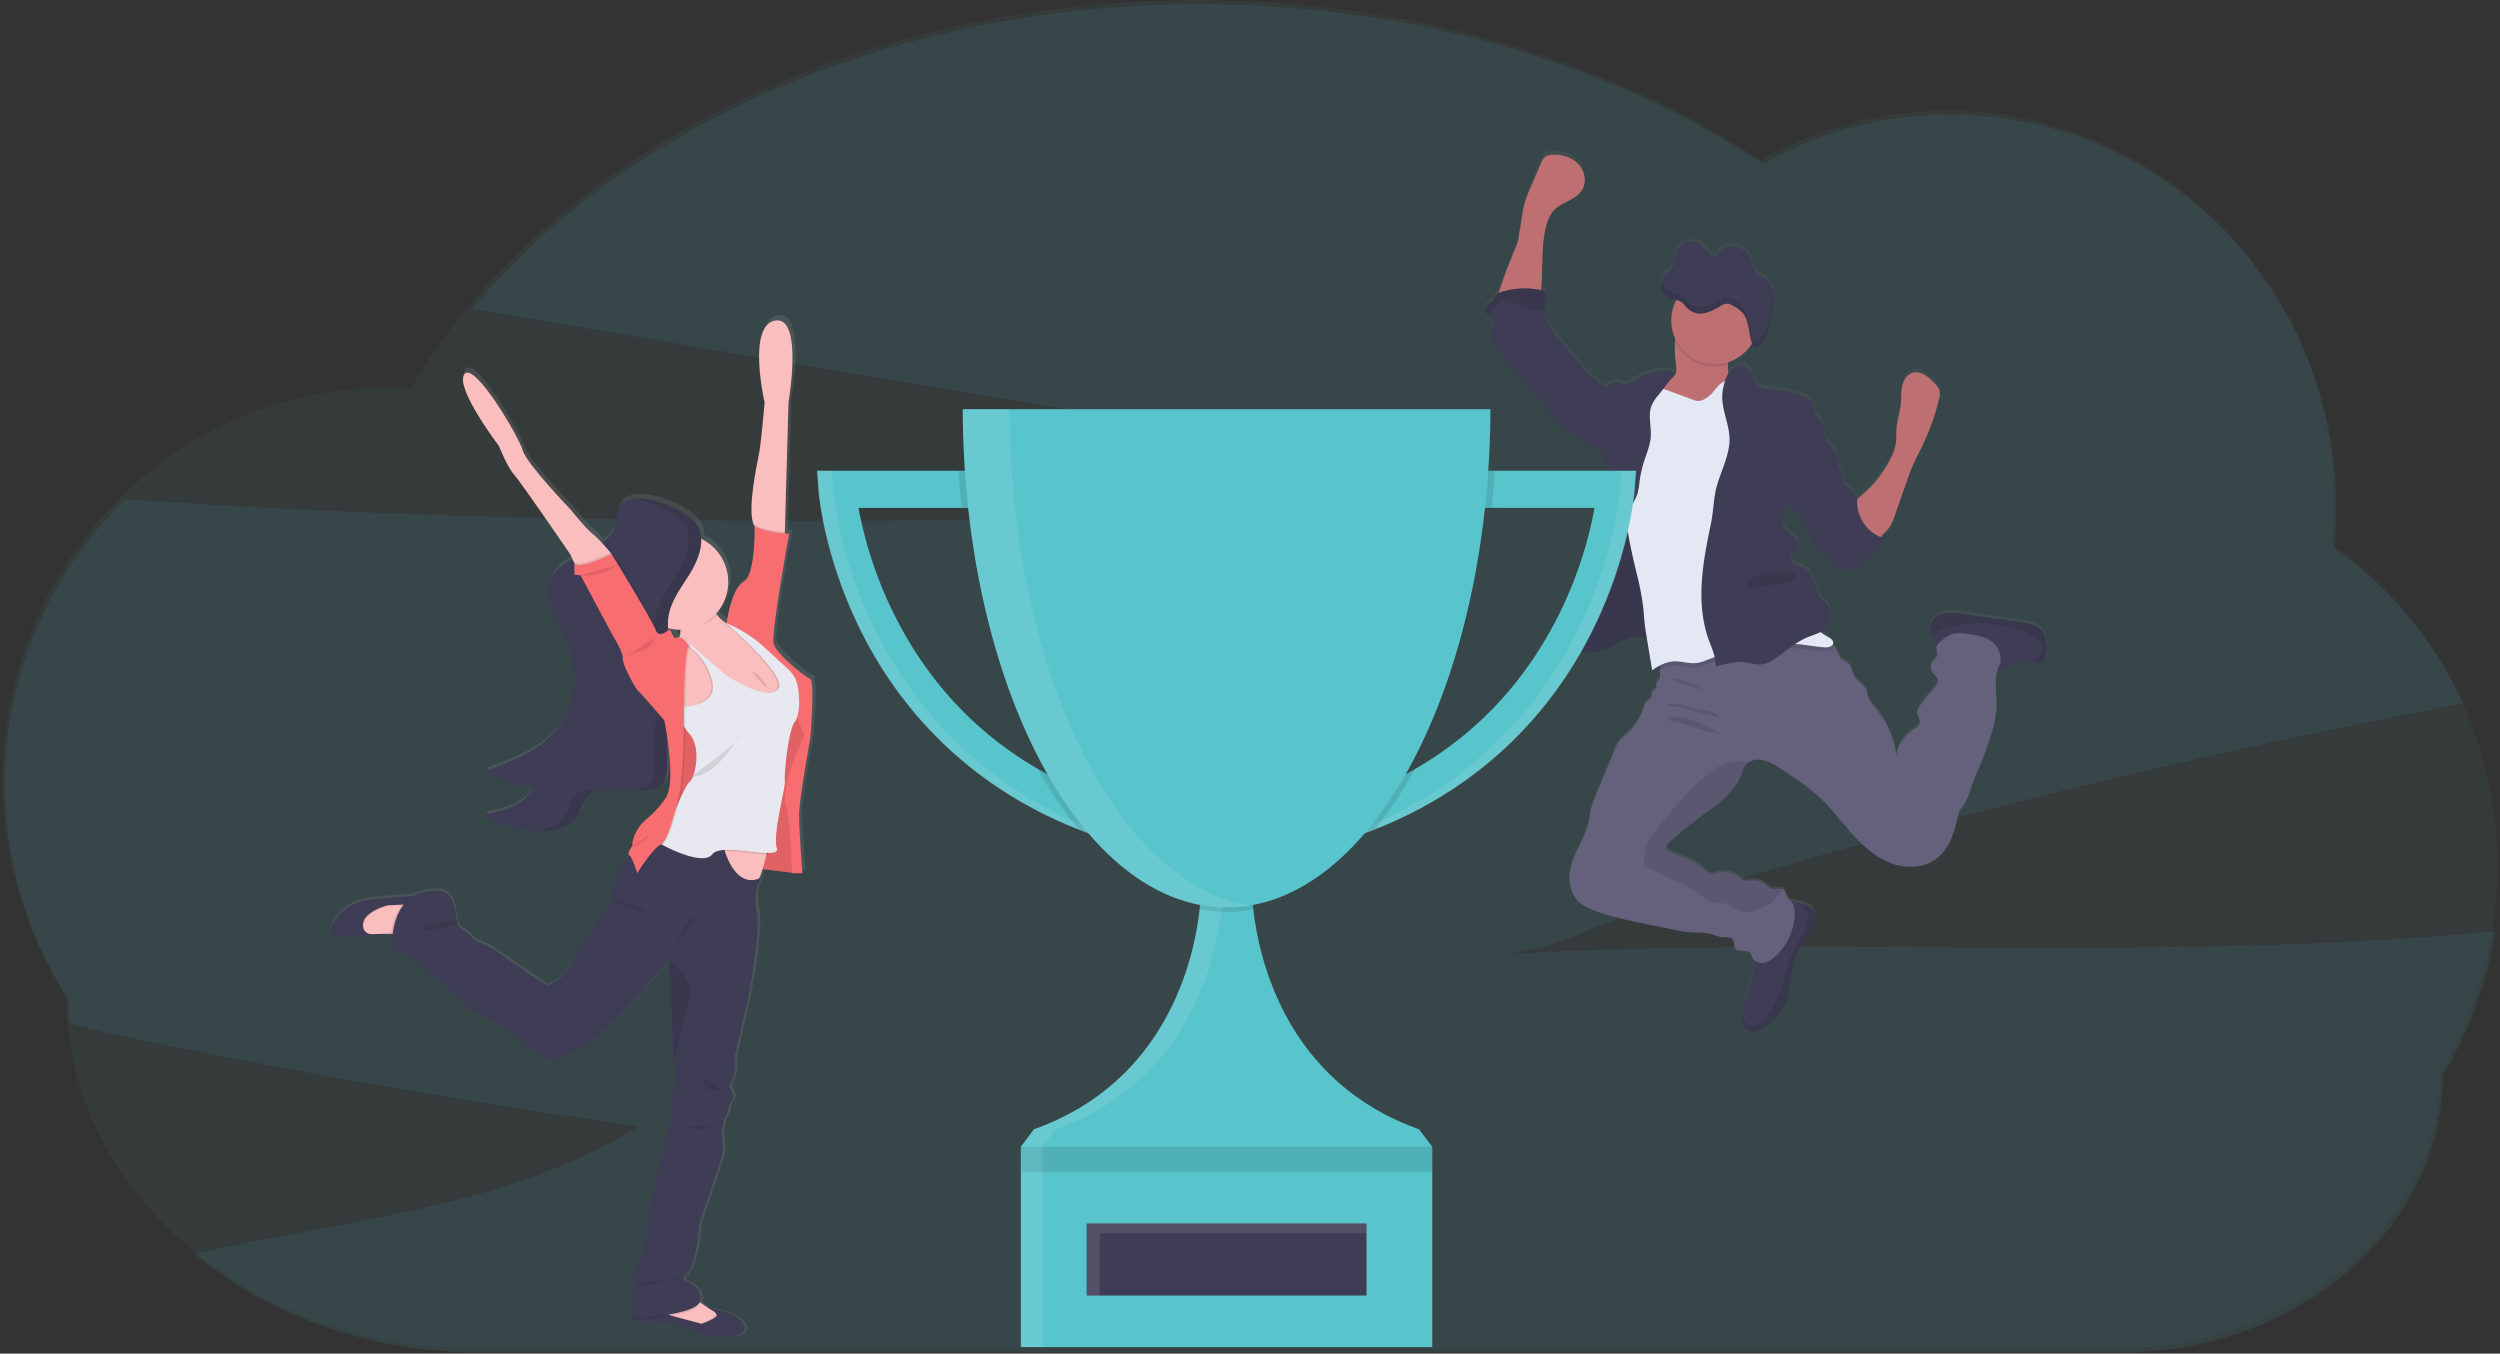 <svg width="1400" height="758" fill="none" xmlns="http://www.w3.org/2000/svg"><rect width="100%" height="100%" fill="#333333" stroke="none"/><g clip-path="url(#clip0)"><path opacity=".1" d="M841.318 534.372c26.989-1.542 60.474-19.886 86.51-27.999a4084.184 4084.184 0 0192.812-27.645 4028.829 4028.829 0 01327.86-78.81 3194.17 3194.17 0 0130.97-5.948 219.605 219.605 0 00-72.37-87.095c.8-7.635 1.21-15.306 1.22-22.982 0-121.324-96.76-219.678-216.15-219.678a212.367 212.367 0 00-104.906 27.596C902.757 36.105 792.458 2.39 671.778 2.39c-171.481 0-322.019 68.078-407.321 170.592l400.898 67.87 245.877 41.608c-280.303 8.383-561.473 16.716-840.97-2.962-36.896 35.774-60.248 83.278-66.066 134.393a222.382 222.382 0 0034.167 145.849c0 4.393.184 8.75.513 13.07 7.12 2.043 13.995 4.026 20.162 5.323a4417.575 4417.575 0 00298.927 52.622c-73.895 45.658-163.886 52.12-249.126 71.455 41.277 34.143 97.33 55.07 159.099 55.07h919.712c99.59 0 180.31-69.473 180.31-155.186a220.6 220.6 0 0029.31-80.633c-184.28 17.83-370.85 2.349-555.952 12.91z" fill="#58C4CB"/><path opacity=".1" d="M1398.53 484.956c.1-35.325-8.28-70.156-24.43-101.554a220.24 220.24 0 00-68.38-78.853c.79-7.631 1.2-15.298 1.22-22.97 0-121.324-96.81-219.641-216.15-219.641a212.474 212.474 0 00-104.917 27.584C901.365 33.792 791.054.064 670.374.064c-196.296 0-365.262 89.274-440.195 217.292-4.165-.245-8.354-.38-12.579-.38-119.36 0-216.153 98.354-216.153 219.678a221.263 221.263 0 0035.561 120.749c0 109.159 102.814 197.649 229.587 197.649h919.735c99.58 0 180.3-69.485 180.3-155.197a221.202 221.202 0 0031.9-114.899z" fill="#58C4CB" fill-opacity=".5"/><path d="M1142.42 350.366a13.597 13.597 0 00-5.96-2.619c-2.28-.526-4.62-.857-6.94-1.224l-30.06-4.344a35.375 35.375 0 00-9.21-.49c-1.55.127-3.05.56-4.42 1.275-1.38.714-2.6 1.695-3.59 2.886a6.209 6.209 0 00-1.39 3.916c.16 1.435.63 2.819 1.36 4.063.29.581.54 1.182.75 1.799a41.34 41.34 0 001.07 4.099c.14.292.31.564.52.808v.208c-.33 1.689.73 3.451.25 5.079-.41 1.395-1.77 2.239-2.62 3.402a5.113 5.113 0 00-.91 2.802 5.164 5.164 0 00.78 2.839c.92 1.42 2.58 2.387 3.06 4.014.62 2.142-1.06 4.21-2.57 5.862a91.465 91.465 0 00-7.64 9.656 5.876 5.876 0 00-1.22 2.875c-.14 2.13 1.9 4.002 1.55 6.119-.28 1.665-1.91 2.68-3.31 3.672-5.19 3.426-9.36 8.933-9.77 15.162a53.15 53.15 0 00-11.82-26.923c-1.75-2.105-3.67-4.222-4.39-6.89-.27-1.064-.31-2.202-.68-3.23-1.22-3.243-5.11-4.638-6.8-7.624-1.22-2.105-1.22-4.81-2.74-6.658-1.51-1.848-3.89-2.264-5.2-4.05a25.963 25.963 0 01-1.66-3.769 8.265 8.265 0 00-2.26-2.717 7.205 7.205 0 00-.56-.404c.2-.182.36-.404.47-.653.12-.249.17-.518.18-.791 0-1.432-1.42-2.374-2.65-3.084a77.55 77.55 0 01-4.66-2.9 10.906 10.906 0 004.17-3.415 11.258 11.258 0 001.58-7.342 9.267 9.267 0 00-2.18-5.617c-.77-.82-1.74-1.408-2.54-2.179-2.09-2.043-2.8-5.066-3.67-7.856-1.14-3.671-2.94-7.526-6.28-9.472-1.62-.942-3.5-1.383-5.07-2.374-1.58-.991-2.9-2.864-2.35-4.663.37-1.223 1.5-2.068 2.27-3.108a6.197 6.197 0 00.98-4.602 6.195 6.195 0 00-2.53-3.964c-.9-.576-2.01-1.077-2.2-2.13a3.916 3.916 0 01-1.844-1.096 3.899 3.899 0 01-.984-1.914 11.608 11.608 0 010-4.357c.317-2.276.631-4.544.94-6.804a4.43 4.43 0 003.398 0 29.476 29.476 0 003.66 4.797 47.871 47.871 0 018.55 14.869c.7 1.958 1.4 4.149 3.21 5.189.62.355 1.33.538 1.94.918.76.526 1.4 1.19 1.91 1.958 1.46 1.945 2.93 3.879 4.38 5.825l.07.293c.04.173.11.338.2.49.27.305.65.497 1.05.538 4.49 1.041 9.54 1.995 13.43-.465 3.52-2.202 5.06-6.559 8.04-9.472 2.11-2.068 5.1-3.671 5.7-6.583a22.41 22.41 0 01-2.1-.771c.61-.612 1.22-1.322 2.05-2.13a25.51 25.51 0 003.25-3.879 24.994 24.994 0 002.44-5.483c2.36-6.722 4.72-13.449 7.09-20.179 1.12-3.182 2.24-6.388 3.66-9.485 1.47-3.353 3.2-6.571 4.8-9.863a131.249 131.249 0 009.5-26.8c.39-1.263.52-2.591.38-3.904-.34-2.117-1.94-3.782-3.47-5.287a25.28 25.28 0 00-5.2-4.32 8.546 8.546 0 00-6.52-1.052c-3.13.918-5.09 4.124-5.81 7.342-.73 3.219-.46 6.535-.76 9.79-.44 4.712-2.05 9.264-2.44 13.988-.21 2.729 0 5.495-.33 8.224a30.282 30.282 0 01-3.67 10.132 65.53 65.53 0 01-15.79 19.507c-.74.624-1.51 1.224-2.24 1.897 0-.526.08-1.065.15-1.591-.53.139-1.05.323-1.55.551.06-.618 0-1.242-.18-1.836-.98-2.925-5.32-3.671-6.11-6.645-.13-.735-.2-1.48-.2-2.227-.26-2.607-2.03-4.809-2.64-7.343-.56-2.337-.14-4.895-1.22-7.061a19.93 19.93 0 00-3.25-3.671 14.331 14.331 0 01-3.09-5.837c-.16-.6-.31-1.224-.48-1.824a8.24 8.24 0 00-.44-4.026c-1.11-2.766-3.98-4.54-5.02-7.343-.8-2.178-.45-4.895-1.97-6.583a7.225 7.225 0 00-2.9-1.75 64.228 64.228 0 00-17.425-4.124c-3.346-.306-7.034-.478-9.428-2.84-2.797-2.741-2.931-7.673-6.204-9.79-2.882-1.872-6.961-.489-9.195 2.142a11.76 11.76 0 00-.929 1.224 13.15 13.15 0 01-.256-5.018c0-.416.086-.844.122-1.223a24.436 24.436 0 0013.238-10.476v.074l.147.379c.354.893.916 1.75 1.746 1.848a2.44 2.44 0 001.514-.551 12.553 12.553 0 002.027-1.762c.31-.343.603-.698.88-1.065a13.944 13.944 0 001.441-2.447 14.587 14.587 0 001.221-4.1c.22-1.42.244-2.876.488-4.295a26.55 26.55 0 01.892-3.243c.122-.355.244-.71.354-1.065.11-.355.269-.832.391-1.224a28.422 28.422 0 001.221-7.758v-1.322a12.919 12.919 0 00-4.103-9.117c-2.101-1.726-4.885-2.448-6.424-4.785-1.001-1.566-1.221-3.586-1.807-5.421a12.247 12.247 0 00-3.565-5.701 12.194 12.194 0 00-6.034-2.951 10.67 10.67 0 00-7.596 2.092l-.171.135a12.216 12.216 0 00-3.028 3.378 10.076 10.076 0 01-4.299-2.448c-1.221-1.138-2.161-2.57-3.395-3.671a8.723 8.723 0 00-8.695-1.836 10.396 10.396 0 00-6.216 7.135c-.671 2.521-.549 5.421-1.954 7.526-1.087 1.64-2.87 2.447-4.115 3.94a7.422 7.422 0 00-1.539 3.268 8.881 8.881 0 00-.208 2.043c0 .306 0 .612.074.906v.147c.043.335.112.667.207.991a8.584 8.584 0 001.82 3.353 8.038 8.038 0 002.943 2.13c.462.18.936.331 1.417.452l1.453.331.513.122a24.442 24.442 0 00-.684 21.551c0 .342-.086.685-.122 1.028a84.759 84.759 0 00.635 14.428c.171 1.897.268 3.989-.892 5.494a10.374 10.374 0 01-1.77 1.579c.659-.857 1.331-1.701 2.015-2.545-1.722-1.738-4.446-1.958-6.888-1.787a31.854 31.854 0 00-13.433 4.112c-2.736 1.578-5.545 3.671-8.671 3.304-1.844-.208-3.663-1.224-5.459-.734a11.023 11.023 0 00-2.796 1.664 3.785 3.785 0 01-2.296.71c-1.917-2.362-4.885-3.965-7.181-5.886a56.664 56.664 0 01-7.144-7.674 1308.564 1308.564 0 01-11.784-14.415c-3.273-4.063-6.632-8.457-7.206-13.658a13.439 13.439 0 01-.085-1.554c.08-2.471.39-4.929.928-7.342a3.676 3.676 0 000-1.775c-.366-1.224-1.771-1.676-2.98-1.946.159-.942.269-1.909.33-2.826.684-10.525-.061-21.221 2.162-31.525.842-3.965 2.222-7.979 5.068-10.854 4.457-4.516 11.919-5.605 15.338-10.953 2.858-4.454 1.722-10.757-1.868-14.685-3.591-3.928-9.123-5.532-14.386-5.336a7.413 7.413 0 00-4.189 1.126 8.915 8.915 0 00-2.54 3.867l-5.239 12.764a77.371 77.371 0 00-3.835 10.255c-1.465 5.36-1.795 11.014-2.955 16.423 0 4.161-2.674 9.35-4.14 13.18-1.636 4.308-3.407 8.566-4.885 12.96-.366 1.101-1.648 4.368-2.442 7.342-.3.175-.579.385-.831.624a22.299 22.299 0 00-1.734 2.582c-1.111 1.469-2.918 2.252-4.14 3.672-1.221 1.419-1.477 4.026.22 4.736.345.116.701.194 1.063.232.222.019.443.056.659.11 1.832.514 2.553 2.827 2.284 4.736-.269 1.909-1.221 3.672-1.38 5.581-.33 3.377 1.649 6.522 3.554 9.361a80.605 80.605 0 006.521 8.799c1.722 1.934 3.663 3.672 5.398 5.532 6.606 6.804 11.857 14.758 17.793 22.15a49.12 49.12 0 007.241 7.612 54.56 54.56 0 005.483 3.781l10.21 6.486a11.174 11.174 0 003.859 1.823c.454.062.914.062 1.368 0 .061.306.109.6.183.906.794 3.206 2.54 6.119 2.735 9.386.196 3.268-.097 6.608.135 9.913.219 3.047.891 6.118 1.062 9.117.342 5.776-1.075 11.479-2.442 17.132-2.064 8.273-3.31 16.717-7.328 24.219-1.123 2.068-2.442 4.173-2.442 6.535 0 .281 0 .575.073.856l-1.832 1.04c-.537.306-1.074.612-1.563.93-2.32 1.518-4.799 3.194-5.752 5.813-.769 2.117-.415 4.54-1.343 6.596a2.822 2.822 0 01-.147.27c-.976 1.909-2.918 3.328-3.358 5.421-.33 1.603.305 3.304 0 4.895v.061a17.685 17.685 0 00-.659 2.448 2.92 2.92 0 00.073.807 4.664 4.664 0 001.465 2.387c.44.423.919.804 1.429 1.138.521.342 1.059.661 1.612.954l.318.172c.464.244.928.477 1.404.697l.318.135c.549.244 1.111.465 1.673.661l.39.122c.44.147.892.281 1.344.392l.305.097.281.062 1.221.257.452.085c.537.09 1.087.163 1.649.221h.488c.415 0 .818.061 1.221.073h2.235c.574 0 1.148-.086 1.722-.159h.183a22.95 22.95 0 001.539-.269l.391-.086c.476-.11.952-.22 1.429-.367l.256-.074a21.192 21.192 0 001.71-.575 44.803 44.803 0 005.642-2.802c1.221-.673 2.442-1.358 3.663-1.983a28.487 28.487 0 012.785-1.223 15.677 15.677 0 017.327-1.224c1.236.169 2.46.418 3.664.746v.404c.993 5.874 1.974 11.748 2.943 17.622a35.811 35.811 0 015.055-3.047c-.33.887-.547 1.812-.647 2.754a10.977 10.977 0 000 2.19c.11 1.163.354 2.448-.342 3.366-.427.563-1.221.881-1.453 1.517a5.18 5.18 0 00-.122 1.995 3.181 3.181 0 01-2.907 2.961 4.65 4.65 0 01-1.844 5.458 6.463 6.463 0 00-1.416.93 4.227 4.227 0 00-.818 1.848 32.713 32.713 0 01-9.562 15.75 30.727 30.727 0 00-4.727 4.626 21.086 21.086 0 00-2.137 4.222 2559.996 2559.996 0 01-9.916 23.949c-1.856 4.467-3.663 9.007-4.25 13.816-1.465 13.192-13.189 24.378-10.99 37.472a18.366 18.366 0 003.81 8.945c2.442 2.95 6.106 4.638 9.769 6.009 9.416 3.671 19.344 5.678 29.236 7.698l15.534 3.194a67.815 67.815 0 009.256 1.468c3.75.257 7.596-.098 11.248.857 2.259.587 4.42 1.676 6.753 1.799 2.003.11 4.47-.318 5.654 1.321 1.185 1.64.269 3.806 1.392 5.263 1.808 2.312 6.216 0 8.182 2.178.538.836.949 1.748 1.222 2.704a4.882 4.882 0 001.221 1.542c.119.691.168 1.392.146 2.093a36.13 36.13 0 01-1.758 8.346 7213.19 7213.19 0 00-4.384 14.918 32.957 32.957 0 00-1.221 5.384 12.93 12.93 0 000 2.668c.256 2.705 1.807 5.495 4.384 6.376a8.027 8.027 0 005.935-.734 26.246 26.246 0 004.885-3.305 33.417 33.417 0 007.046-7.269c6.105-9.154 4.125-21.538 8.415-31.659 2.84-6.755 8.39-12.237 10.23-19.359.43-1.356.48-2.804.15-4.186-.77-2.447-3.37-3.842-5.8-4.723h-.11c-2-.713-4.04-1.297-6.11-1.75-.51-.111-1.04-.196-1.56-.282a9.598 9.598 0 01-2.7-3.524 8.166 8.166 0 00-.573-2.117 2.209 2.209 0 00-.761-.703 2.185 2.185 0 00-.998-.276c-1.221-.123-2.858.318-4.189.22-2.723-.196-4.53-2.876-6.973-4.112-2.442-1.236-5.092-.93-7.693-.746a7.108 7.108 0 01-2.785-.172 10.46 10.46 0 01-2.931-2.019 12.263 12.263 0 00-10.758-2.166 11.698 11.698 0 01-3.664.832c-2.381-.135-4.067-2.264-5.825-3.879-4.812-4.418-11.663-5.581-17.5-8.481a3.996 3.996 0 01-2.101-1.811c-.671-1.664.843-3.329 2.211-4.467l10.038-8.358c10.991-9.154 24.73-16.044 29.834-29.468.532-1.8 1.358-3.5 2.443-5.03a6.824 6.824 0 011.355-1.224 10.239 10.239 0 017.511-1.468 25.334 25.334 0 018.841 3.867 166.282 166.282 0 0112.758 8.566c4.1 2.934 8 6.139 11.67 9.594 6.41 6.119 11.74 13.376 17.72 19.972 5.97 6.596 12.79 12.752 21.09 15.909 8.29 3.158 18.31 3.023 25.43-2.276 8.22-6.119 10.86-17.059 12.94-27.094 4.58-4.43 5.96-11.173 8.19-17.133 1.41-3.781 3.2-7.342 4.71-11.112 1.81-4.43 3.23-9.006 4.65-13.571a65.467 65.467 0 003.24-14.159c.59-7.624-1.45-15.738.69-22.897 2.82-.624 5.38-2.215 8.15-3.145 4.13-1.358 8.55-1.138 12.93-1.113h.28c1.5.16 3.02-.198 4.29-1.016 1.47-1.224 1.7-3.316 1.78-5.213.17-4.687-.13-9.949-3.63-12.984zm-176.942-208.75a9.05 9.05 0 01-3.089.221l3.089-.221z" fill="url(#paint0_linear)"/><path d="M970.289 219.031a13.42 13.42 0 01-5.08 2.705l-8.659 3.108c-4.701 1.689-9.611 3.39-14.569 2.778-2.772-.342-14.654-2.092-16.449-4.258-2.736-3.354 6.851-8.285 10.123-11.112a13.857 13.857 0 002.052-1.811c1.221-1.493 1.063-3.586.892-5.471a84.564 84.564 0 01-.635-14.403c.095-1.147.258-2.287.488-3.415 1.221-5.629 6.448-3.573 10.576-2.08a82.581 82.581 0 0114.349 6.229 10.3 10.3 0 013.541 3.01c1.808 2.742 1.087 6.34.794 9.791-.256 2.68-.244 5.25 1.429 7.195a18.497 18.497 0 012.308 2.448 4.597 4.597 0 01-1.16 5.286zM850.684 130.836c1.221-5.421 1.49-11.014 2.955-16.386a76.896 76.896 0 013.835-10.219l5.385-12.592a8.892 8.892 0 012.541-3.855 7.507 7.507 0 014.188-1.126c5.264-.196 10.796 1.444 14.386 5.324 3.591 3.879 4.726 10.157 1.869 14.599-3.42 5.348-10.881 6.425-15.339 10.928-2.845 2.876-4.225 6.878-5.068 10.831-2.222 10.279-1.477 20.938-2.161 31.438-.22 3.267-.855 7-3.664 8.689a10.663 10.663 0 01-5.471 1.064l-8.011.135c-1.343 0-6.216.844-7.108-.171-1.563-1.775 2.003-10.61 2.651-12.581 1.441-4.368 3.211-8.627 4.884-12.923 1.454-3.83 4.128-9.006 4.128-13.155z" fill="#BE6F72"/><path d="M1016.1 515.293c-1.85 7.074-7.39 12.581-10.24 19.324-4.28 10.096-2.35 22.443-8.411 31.573a33.337 33.337 0 01-7.046 7.281 26.214 26.214 0 01-4.885 3.292 8.018 8.018 0 01-5.935.734c-2.577-.881-4.128-3.671-4.384-6.363a12.814 12.814 0 010-2.656 32.921 32.921 0 011.221-5.372c1.465-4.952 2.927-9.913 4.384-14.881a36.143 36.143 0 001.759-8.322c.158-3.084-1.796-7.098-.965-9.973.378-1.298 1.795-2.448 2.442-3.537a20.532 20.532 0 002.101-5.005c1.001-3.415 1.685-7.061 3.785-9.937a23.312 23.312 0 014.763-4.467 12.62 12.62 0 014.543-2.558 11.116 11.116 0 014.888.233c2.07.443 4.11 1.024 6.1 1.738h.11c2.45.881 5.03 2.239 5.8 4.711a7.726 7.726 0 01-.03 4.185zM1146.03 364.844c-.07 1.896-.3 4.014-1.77 5.201a6.644 6.644 0 01-4.3 1.015h-.33c-4.36 0-8.79-.244-12.92 1.114-3.13 1.04-6.02 2.949-9.29 3.329-4.51.514-8.74-1.958-12.74-4.112-3.76-2.03-7.62-3.868-11.56-5.507-2.59-1.065-7.88-1.75-9.12-4.589a41.254 41.254 0 01-1.08-4.088c-.2-.616-.45-1.218-.74-1.799-.74-1.24-1.2-2.619-1.37-4.05 0-1.427.49-2.808 1.39-3.916 1-1.182 2.22-2.155 3.59-2.863a11.68 11.68 0 014.41-1.261c3.08-.24 6.17-.075 9.21.489l30.06 4.332c2.32.331 4.66.661 6.94 1.224 2.17.377 4.21 1.276 5.96 2.619 3.55 2.986 3.85 8.236 3.66 12.862z" fill="#3F3D56"/><path d="M1119.61 372.676c-3.67 7.746-1.03 16.912-1.69 25.479a64.57 64.57 0 01-3.25 14.122c-1.41 4.552-2.83 9.117-4.64 13.535-1.51 3.671-3.31 7.342-4.71 11.087-2.24 5.972-3.67 12.69-8.2 17.133-2.07 10.01-4.71 20.95-12.93 27.02-7.14 5.287-17.1 5.471-25.44 2.277s-15.12-9.313-21.09-15.909c-5.97-6.596-11.31-13.78-17.72-19.923a111.475 111.475 0 00-11.68-9.582 183.061 183.061 0 00-12.765-8.493 25.521 25.521 0 00-8.842-3.855c-2.599-.5-5.289.027-7.51 1.468a6.833 6.833 0 00-1.356 1.224 16.864 16.864 0 00-2.442 5.018c-5.129 13.388-18.892 20.265-29.883 29.394l-10.038 8.334c-1.368 1.138-2.882 2.803-2.211 4.455a3.997 3.997 0 002.101 1.811c5.837 2.888 12.688 4.051 17.5 8.456 1.758 1.615 3.443 3.745 5.825 3.867a11.682 11.682 0 003.663-.82 12.296 12.296 0 0110.759 2.154 10.446 10.446 0 002.931 2.019 7.104 7.104 0 002.784.172c2.602-.184 5.362-.416 7.694.746 2.333 1.163 4.25 3.904 6.973 4.1 1.331.098 2.919-.343 4.189-.221a2.198 2.198 0 011.758.979c.285.673.478 1.381.574 2.105.506 1.726 2.186 2.778 3.286 4.198 1.68 2.178 1.93 5.14 1.76 7.893a33.721 33.721 0 01-10.7 22.542 13.229 13.229 0 01-6.582 3.671 6.094 6.094 0 01-6.521-2.9 10.055 10.055 0 00-1.222-2.692c-1.966-2.167-6.374.134-8.182-2.179-1.123-1.444-.317-3.757-1.392-5.25-1.074-1.493-3.663-1.223-5.654-1.309-2.333-.123-4.494-1.224-6.753-1.799-3.664-.955-7.498-.6-11.248-.857a67.815 67.815 0 01-9.256-1.468l-15.534-3.182c-9.892-2.019-19.82-4.063-29.236-7.673-3.602-1.371-7.229-3.059-9.769-5.996a18.37 18.37 0 01-3.81-8.934c-2.211-13.057 9.513-24.218 10.99-37.374.525-4.797 2.443-9.325 4.25-13.779 3.314-7.963 6.619-15.929 9.916-23.9a21.369 21.369 0 012.076-4.234 30.733 30.733 0 014.726-4.614 32.604 32.604 0 009.563-15.713c.119-.673.4-1.307.818-1.848a6.871 6.871 0 011.416-.918 4.654 4.654 0 001.844-5.446 3.169 3.169 0 002.002-.939 3.183 3.183 0 00.905-2.022 5.119 5.119 0 01.122-1.983c.293-.636 1.026-.954 1.453-1.517.696-.918.452-2.203.342-3.353a10.987 10.987 0 010-2.191 11.255 11.255 0 013.273-6.841c2.919-2.875 7.071-2.129 11.101-2.814a63.534 63.534 0 0011.723-3.757 114.972 114.972 0 0133.107-7.673 72.114 72.114 0 0133.432 5.335c1.54.624 2.99 1.447 4.32 2.448a8.055 8.055 0 012.25 2.705 25.674 25.674 0 001.67 3.756c1.3 1.787 3.77 2.362 5.2 4.051 1.43 1.689 1.55 4.54 2.73 6.633 1.7 2.986 5.63 4.369 6.81 7.612.36 1.028.41 2.154.68 3.218.66 2.668 2.64 4.773 4.38 6.878a52.861 52.861 0 0111.82 26.923c.4-6.205 4.56-11.7 9.77-15.126 1.41-.918 3.03-1.934 3.31-3.598.36-2.105-1.68-3.977-1.55-6.119a6.03 6.03 0 011.22-2.863 91.163 91.163 0 017.65-9.631c1.5-1.653 3.19-3.672 2.56-5.85-.47-1.628-2.13-2.582-3.05-4.002a5.153 5.153 0 01-.79-2.833c.03-1.001.34-1.974.91-2.796.86-1.163 2.21-2.007 2.63-3.39.47-1.627-.59-3.39-.26-5.066a6.256 6.256 0 012.52-3.268 20.883 20.883 0 015.46-3.598c3.22-1.223 6.81-.771 10.23-.293 5.72.795 12.13 2.019 15.35 6.816 2.06 2.998 3.11 7.551 1.58 10.757z" fill="#65617D"/><path opacity=".1" d="M1146.03 364.844c-.07 1.896-.3 4.014-1.77 5.201a6.644 6.644 0 01-4.3 1.015h-.33c.5-2.545 3.59-4.001 4.13-6.584a5.89 5.89 0 00-.21-2.361 5.9 5.9 0 00-1.13-2.081c-2.62-3.536-6.82-5.494-10.99-6.926a72.668 72.668 0 00-36.71-2.754 36.946 36.946 0 00-9.65 2.974 31.481 31.481 0 00-2.93 2.08 10.41 10.41 0 01-1.37-4.05c.01-1.427.5-2.808 1.39-3.916 1-1.182 2.22-2.155 3.59-2.863a11.68 11.68 0 014.41-1.261c3.08-.24 6.18-.075 9.21.489l30.07 4.332c2.32.331 4.65.661 6.93 1.224 2.17.377 4.22 1.276 5.96 2.619 3.59 2.986 3.89 8.236 3.7 12.862zM1016.1 515.294c-1.85 7.073-7.39 12.58-10.24 19.323-4.28 10.096-2.35 22.444-8.411 31.573a33.337 33.337 0 01-7.046 7.281 26.214 26.214 0 01-4.885 3.292 8.018 8.018 0 01-5.935.734c-2.577-.881-4.128-3.671-4.384-6.363a12.814 12.814 0 010-2.656l.073.196c1.062 2.57 2.796 5.262 5.532 5.715a7.472 7.472 0 005.642-1.995c4.03-3.243 6.375-8.076 8.609-12.739a53.062 53.062 0 004.128-10.561c.489-2.08.721-4.21 1.217-6.29 2.32-10.108 10.23-18.357 11.97-28.599.14-.705.18-1.427.1-2.142-.23-.932-.58-1.829-1.05-2.668-.42-.947-.74-1.941-.93-2.961 2.44.881 5.03 2.239 5.8 4.711a7.7 7.7 0 01-.19 4.149zM997.656 497.743a17.735 17.735 0 01-5.507 7.539 26.84 26.84 0 01-11.858 5.139 11.774 11.774 0 01-6.106-.073c-2.711-.942-4.665-3.488-7.437-4.222-1.979-.539-4.104-.061-6.106-.355-3.603-.502-6.399-3.255-9.306-5.458-8.903-6.706-20.59-8.872-29.492-15.578a2.739 2.739 0 01-.953-.992 2.963 2.963 0 01-.183-1.383 28.2 28.2 0 012.675-11.76 40.985 40.985 0 015.031-7.183c7.974-9.79 15.986-19.654 25.535-27.914 4.006-3.464 8.378-6.694 13.434-8.261 2.809-.869 8.353-1.689 11.772-.22-.504.345-.96.757-1.355 1.224a16.85 16.85 0 00-2.443 5.017c-5.141 13.4-18.904 20.278-29.895 29.407l-10.038 8.334c-1.368 1.138-2.882 2.802-2.211 4.454a3.998 3.998 0 002.101 1.812c5.837 2.888 12.688 4.05 17.5 8.456 1.758 1.615 3.444 3.745 5.825 3.867a11.682 11.682 0 003.663-.82 12.296 12.296 0 0110.759 2.154 10.488 10.488 0 002.931 2.019 7.089 7.089 0 002.785.171c2.601-.183 5.361-.416 7.693.747 2.333 1.162 4.25 3.904 6.973 4.099 1.356.098 2.943-.367 4.213-.22z" fill="#000"/><path d="M885.342 331.654c-2.32 1.493-4.787 3.182-5.739 5.776-.782 2.117-.415 4.54-1.356 6.596-.94 2.056-3.053 3.488-3.517 5.691-.33 1.603.318 3.292 0 4.895a21.273 21.273 0 00-.672 2.545c-.122 1.824 1.441 3.304 2.968 4.32a24.757 24.757 0 0022.189 2.448c3.261-1.224 6.204-3.219 9.33-4.785a18.417 18.417 0 0110.051-2.448c2.015.221 3.944.955 5.959 1.224a6.241 6.241 0 005.581-1.664 6.985 6.985 0 001.222-2.901c1.697-6.718.928-13.84-.684-20.596-1.612-6.755-4.055-13.253-5.777-19.971-1.221-4.981-2.161-10.084-4.201-14.796-2.039-4.711-5.471-9.092-10.27-10.891a1.914 1.914 0 00-1.221-.159c-.308.129-.58.33-.794.587a37.649 37.649 0 00-8.377 14.122c-1.918 5.862-2.443 12.079-4.201 17.965-.758 2.448-1.735 5.727-3.664 7.6-1.93 1.872-4.641 3.035-6.827 4.442z" fill="#3F3D56"/><path opacity=".1" d="M931.394 353.316a7.149 7.149 0 01-1.282 2.901 6.18 6.18 0 01-5.581 1.652c-2.003-.245-3.932-.992-5.947-1.224a18.38 18.38 0 00-10.051 2.448c-3.126 1.566-6.106 3.512-9.342 4.772a24.608 24.608 0 01-14.813.845 23.89 23.89 0 01-7.328-3.231c-1.538-1.004-3.089-2.448-2.967-4.32.171-.858.395-1.704.672-2.533.317-1.603-.318-3.292 0-4.895.464-2.203 2.589-3.672 3.517-5.703.928-2.031.574-4.467 1.343-6.584.953-2.606 3.432-4.283 5.752-5.788 2.32-1.506 5.08-2.656 6.936-4.479a6.88 6.88 0 00.648-.906 22.055 22.055 0 002.906-6.743c1.795-5.898 2.284-12.103 4.189-17.977a37.73 37.73 0 018.389-14.11 1.86 1.86 0 01.782-.587 1.946 1.946 0 011.221.147c4.787 1.811 8.219 6.192 10.271 10.903 2.051 4.712 2.918 9.79 4.201 14.783 1.709 6.719 4.164 13.242 5.776 19.984 1.612 6.743 2.406 13.915.708 20.645zM967.712 204.065a24.37 24.37 0 01-17.447-1.019 24.447 24.447 0 01-12.301-12.442c.095-1.147.258-2.287.488-3.414 1.222-5.63 6.448-3.574 10.576-2.081a82.624 82.624 0 0114.349 6.229c1.394.72 2.605 1.75 3.541 3.011 1.808 2.704 1.087 6.302.794 9.716z" fill="#000"/><path d="M960.337 203.991c13.489 0 24.424-10.957 24.424-24.475 0-13.517-10.935-24.475-24.424-24.475-13.489 0-24.424 10.958-24.424 24.475 0 13.518 10.935 24.475 24.424 24.475z" fill="#BE6F72"/><path opacity=".1" d="M1026.61 362.42c0 2.032-2.75 2.68-4.79 2.57-7.32-.428-14.49-2.447-21.75-1.835-9.166.832-17.593 5.91-26.788 6.375-3.542.184-7.144-.342-10.637.306-4.519.845-8.549 3.598-13.152 3.99-3.994.342-7.938-1.163-11.932-1.004a19.14 19.14 0 00-7.974 2.277 11.25 11.25 0 013.273-6.841c2.918-2.876 7.071-2.13 11.101-2.815a63.483 63.483 0 0011.723-3.757 114.957 114.957 0 0133.107-7.673 72.176 72.176 0 0133.429 5.299c1.53.624 2.98 1.447 4.31 2.448.06.213.09.437.08.66z" fill="#000"/><path d="M949.04 224.208l-9.892-3.671-4.177-1.542a20.134 20.134 0 00-5.324-1.42c-4.787-.367-9.293 2.827-11.846 6.902-2.552 4.075-3.517 8.934-4.335 13.67a376.118 376.118 0 00-2.858 19.506 127.795 127.795 0 00-1.282 17.794c.281 15.15 3.481 30.092 6.998 44.839a157.957 157.957 0 013.895 19.886c.293 2.765.428 5.543.721 8.321.317 3.121.83 6.205 1.343 9.301l2.943 17.585c3.664-2.606 7.828-4.895 12.335-5.029 3.993-.147 7.95 1.346 11.931 1.003 4.579-.379 8.634-3.133 13.152-3.977 3.493-.649 7.095-.135 10.649-.306 9.183-.465 17.622-5.556 26.777-6.376 7.27-.661 14.49 1.395 21.77 1.824 2.02.122 4.77-.527 4.77-2.57 0-1.42-1.42-2.362-2.65-3.072a130.864 130.864 0 01-16.55-11.834c-4.81-3.818-9.693-7.734-13.002-12.898-7.975-12.421-5.239-29.224-12.042-42.33-5.532-10.647 0-24.598 0-36.603 0-5.984.001-12.042-1.404-17.855a75.77 75.77 0 00-3.273-9.545l-4.75-12.054a1.975 1.975 0 00-.562-.918 1.865 1.865 0 00-1.087-.33 11.436 11.436 0 00-7.889 2.533c-2.235 1.823-3.663 4.442-5.862 6.339-2.405 2.093-5.507 3.928-8.499 2.827z" fill="#E3E8F4"/><path d="M965.002 217.257c.781-3.353 1.624-6.84 3.859-9.459 2.235-2.619 6.313-4.002 9.195-2.13 3.273 2.13 3.408 7.049 6.204 9.79 2.443 2.35 6.106 2.534 9.428 2.84a63.696 63.696 0 0117.422 4.111c1.09.339 2.09.935 2.9 1.738 1.53 1.738 1.22 4.406 1.98 6.572 1.04 2.79 3.91 4.564 5.02 7.342 1.22 3.084 0 6.535-1.03 9.705-1.84 5.69-3 11.601-4.8 17.316-1.79 5.715-4.35 11.344-8.55 15.652-1.85 1.909-4.61 3.671-7.056 2.533l-.94 6.792a11.54 11.54 0 000 4.344 3.894 3.894 0 002.836 3.011c.18 1.052 1.29 1.554 2.2 2.129a6.197 6.197 0 011.67 1.722c.44.68.74 1.44.89 2.237.14.796.13 1.614-.05 2.405a6.12 6.12 0 01-.96 2.202c-.77 1.041-1.91 1.861-2.28 3.097-.54 1.786.76 3.671 2.35 4.65 1.59.979 3.46 1.432 5.07 2.374 3.34 1.934 5.14 5.739 6.29 9.435.85 2.79 1.56 5.813 3.66 7.845.81.77 1.77 1.358 2.54 2.166a9.342 9.342 0 012.19 5.617c.33 2.558-.23 5.153-1.59 7.342-2.44 3.5-7 4.54-10.99 6.119-6.49 2.668-11.82 7.441-17.539 11.503a18.681 18.681 0 01-7.999 3.77c-3.956.526-7.852-1.224-11.833-1.383a29.3 29.3 0 00-7.059.93l-7.327 1.591c.391-5.691-2.735-11.394-4.482-16.815-3.297-10.206-3.908-21.122-3.126-31.818.782-10.695 2.955-21.244 5.105-31.744 1.502-7.343 1.355-15.016 3.663-22.15 2.162-6.865 5.251-13.462 6.387-20.608 1.856-11.565-5.862-21.367-3.248-32.773z" fill="#3F3D56"/><path d="M1020.55 239.884a13.42 13.42 0 011.41 3.977c.56 2.156 1.62 4.15 3.09 5.825a20.034 20.034 0 013.25 3.672c1.12 2.129.69 4.723 1.22 7.049.61 2.533 2.38 4.736 2.64 7.342 0 .747.07 1.492.2 2.227.8 2.962 5.14 3.672 6.11 6.633.65 1.922-.47 4.014-.26 6.033.15.625.19 1.272.11 1.909a3.837 3.837 0 01-1.39 1.787 28.212 28.212 0 00-8.04 14.33 82.299 82.299 0 00-1.84 16.558l-4.77-6.327a7.382 7.382 0 00-1.91-1.958c-.61-.367-1.32-.551-1.94-.918-1.81-1.028-2.52-3.206-3.21-5.164a47.857 47.857 0 00-8.55-14.832c-1.94-2.289-4.2-4.589-4.63-7.563-.13-1.366-.05-2.743.22-4.087 1.22-8.016 2.53-16.227 6.42-23.337 1.82-3.329 4.18-6.34 5.93-9.717 1.17-2.24 2.82-8.065 5.94-3.439zM900.082 247.583a5.592 5.592 0 01-.757 2.937 3.86 3.86 0 01-3.859 1.224 11.165 11.165 0 01-3.859-1.811 7210.129 7210.129 0 01-10.209-6.474 56.583 56.583 0 01-5.483-3.769 48.956 48.956 0 01-7.242-7.6c-5.935-7.342-11.186-15.309-17.793-22.028-1.795-1.835-3.664-3.597-5.398-5.519a80.548 80.548 0 01-6.521-8.786c-1.905-2.827-3.884-5.96-3.554-9.338.196-1.909 1.112-3.671 1.38-5.568.269-1.897-.452-4.209-2.283-4.723a4.116 4.116 0 00-.66-.111 4.936 4.936 0 01-1.062-.232c-1.698-.71-1.441-3.341-.22-4.724s3.028-2.154 4.14-3.671a22.088 22.088 0 011.734-2.582 6.6 6.6 0 012.845-1.432 43.955 43.955 0 0121.677-.82c1.221.269 2.613.759 2.979 1.946a3.575 3.575 0 010 1.762 39.545 39.545 0 00-.928 7.343c-.002.515.027 1.03.086 1.542.574 5.188 3.932 9.582 7.205 13.632 3.883 4.822 7.828 9.607 11.784 14.379a56.415 56.415 0 007.145 7.649c2.442 2.031 5.605 3.671 7.51 6.278 1.551 2.105 1.05 4.981 1.221 7.514a167.08 167.08 0 01.122 22.982z" fill="#3F3D56"/><path d="M1055.17 298.638a25.231 25.231 0 003.25-3.855 25.516 25.516 0 002.45-5.47l7.08-20.131c1.12-3.182 2.25-6.376 3.66-9.472 1.47-3.341 3.2-6.559 4.8-9.79 4.12-8.502 7.3-17.427 9.49-26.617.39-1.263.51-2.59.38-3.904-.34-2.117-1.94-3.769-3.47-5.274a25.19 25.19 0 00-5.2-4.308 8.546 8.546 0 00-6.52-1.052c-3.13.918-5.1 4.124-5.82 7.342-.72 3.219-.45 6.511-.75 9.79-.44 4.7-2.05 9.24-2.45 13.951-.2 2.729 0 5.483-.33 8.2a29.985 29.985 0 01-3.66 10.12 65.73 65.73 0 01-15.79 19.458 25.553 25.553 0 00-4.74 4.565 14.92 14.92 0 00-2.28 5.702c-.81 3.106-.46 6.401.99 9.264 1.99 3.402 5.81 4.895 9.46 5.654 4.94 1.028 6.07-.661 9.45-4.173z" fill="#BE6F72"/><path d="M960.483 144.052a11.402 11.402 0 014.629-4.674 11.37 11.37 0 016.435-1.335 12.21 12.21 0 016.031 2.946 12.238 12.238 0 013.567 5.694c.574 1.823.806 3.843 1.808 5.409 1.514 2.362 4.323 3.047 6.423 4.76a12.909 12.909 0 014.104 9.105 27.596 27.596 0 01-1.625 10.292 32.98 32.98 0 00-1.221 4.308c-.244 1.419-.268 2.863-.488 4.283a13.966 13.966 0 01-5.606 9.264c-.428.35-.961.544-1.514.551-.952-.111-1.539-1.224-1.893-2.228-1.941-5.617-1.477-12.482-5.056-16.961a18.485 18.485 0 00-5.788-4.32 7.462 7.462 0 00-2.955-1.114 7.77 7.77 0 00-4.275 1.567 26.593 26.593 0 01-8.45 3.745 10.369 10.369 0 01-8.732-1.885c-1.685-1.395-2.919-3.488-4.787-4.577-1.869-1.089-3.822-1.028-5.666-1.774a8.376 8.376 0 01-3.057-2.232 8.416 8.416 0 01-.338-10.593c1.221-1.469 3.028-2.301 4.115-3.929 1.404-2.105 1.282-4.993 1.954-7.514a10.338 10.338 0 016.216-7.11 8.716 8.716 0 018.695 1.824c1.221 1.101 2.198 2.521 3.395 3.671a9.753 9.753 0 009.037 2.448" fill="#3F3D56"/><path opacity=".1" d="M980.56 324.179a4.75 4.75 0 00-1.295 5.189c.269.575 12.872-1.86 14.203-2.044 3.322-.477 9.142-.245 11.382-3.292 3.98-5.397-8.354-4.198-10.613-4.002-4.298.367-10.404.955-13.677 4.149z" fill="#000"/><path d="M865.912 166.313a39.545 39.545 0 00-.928 7.343c-3.663.746-7.473-.478-10.991-1.702l-10.099-3.451a2.867 2.867 0 00-3.859.723c-1.624 1.688-3.859 4.895-6.106 6.791a4.936 4.936 0 01-1.062-.232c-1.698-.71-1.441-3.341-.22-4.724s3.028-2.154 4.14-3.671a22.088 22.088 0 011.734-2.582 6.6 6.6 0 012.845-1.432 43.955 43.955 0 0121.677-.82c1.221.269 2.613.759 2.979 1.946a3.591 3.591 0 01-.11 1.811z" fill="#3F3D56"/><path opacity=".1" d="M865.912 166.313a39.545 39.545 0 00-.928 7.343c-3.663.746-7.473-.478-10.991-1.702l-10.099-3.451a2.867 2.867 0 00-3.859.723c-1.624 1.688-3.859 4.895-6.106 6.791a4.936 4.936 0 01-1.062-.232c-1.698-.71-1.441-3.341-.22-4.724s3.028-2.154 4.14-3.671a22.088 22.088 0 011.734-2.582 6.6 6.6 0 012.845-1.432 43.955 43.955 0 0121.677-.82c1.221.269 2.613.759 2.979 1.946a3.591 3.591 0 01-.11 1.811zM958.297 398.643c1.759.588 3.664 1.444 4.262 3.206l-14.141-3.597-7.328-1.873c-1.294-.33-5.935-.71-6.79-1.725-1.221-1.493 3.114-.465 3.896-.355 2.369.355 4.738.722 7.095 1.15 4.445.796 8.72 2.105 13.006 3.194zM963.78 411.188c-1.221-.82-4.726-.722-6.228-1.077-2.198-.526-4.36-1.224-6.521-1.897-4.385-1.431-8.732-3.059-13.238-4.111-.831-.184-3.664-.233-3.53-1.285.135-1.053 2.834-1.42 3.505-1.469 3.994-.294 8.976 1.579 12.689 2.913a55.878 55.878 0 0113.323 6.926zM954.817 387.458c-4.482-1.224-8.549-4.014-13.165-4.553a5.336 5.336 0 01-3.358-1.028 3.963 3.963 0 01-1.087-1.958c3.09-.159 6.68 1.151 9.489 2.387a29.711 29.711 0 014.445 2.374c1.026.624 2.564 2.423 3.676 2.778z" fill="#000"/><path d="M1040.25 277.883a21.425 21.425 0 003.09 14.623 21.377 21.377 0 0011.88 9.032c-.59 2.9-3.59 4.504-5.7 6.572-2.98 2.9-4.52 7.244-8.03 9.447-3.92 2.448-8.97 1.493-13.44.465-.4-.045-.78-.242-1.05-.55a1.393 1.393 0 01-.19-.478c-1.48-5.421-2.45-11.209-.93-16.643 1.22-4.626 4.15-8.566 6.5-12.654 2.34-4.087 2.56-8.468 7.87-9.814zM931.064 207.712a31.706 31.706 0 00-13.433 4.1c-2.736 1.566-5.545 3.671-8.671 3.292-1.844-.208-3.664-1.224-5.459-.735-1.011.409-1.954.97-2.796 1.665a3.147 3.147 0 01-1.475.65 3.15 3.15 0 01-1.603-.161l-1.221 16.937c-.464 6.437-.916 13.009.623 19.287.794 3.206 2.54 6.118 2.735 9.374.196 3.255-.097 6.596.135 9.888.22 3.047.891 6.045 1.062 9.092.342 5.752-1.075 11.454-2.442 17.047-2.064 8.248-3.31 16.68-7.327 24.145-1.124 2.068-2.443 4.173-2.443 6.523 0 .293 0 .575.073.856-1.221.673-2.357 1.31-3.395 1.97-2.32 1.506-4.799 3.182-5.751 5.789-.77 2.117-.416 4.54-1.344 6.584-.928 2.043-3.053 3.5-3.517 5.702-.33 1.604.306 3.292 0 4.895-.276.83-.501 1.676-.672 2.534-.122 1.835 1.429 3.316 2.968 4.32a23.868 23.868 0 007.327 3.23l7.291-29.003a234.13 234.13 0 0016.523-38.512 82.857 82.857 0 014.775-12.678 59.622 59.622 0 003.663-7.196c1.112-3.083 1.221-6.424 1.759-9.68a67.847 67.847 0 012.87-11.172c1.318-3.929 2.845-7.845 3.114-11.969.403-5.898-1.734-12.127.537-17.585a23.374 23.374 0 013.725-5.617c3.15-3.868 6.02-7.918 9.171-11.785-1.636-1.75-4.36-1.934-6.802-1.787z" fill="#3F3D56"/><path opacity=".1" d="M965.477 140.025l-1.527.111-.171.122a8.92 8.92 0 001.698-.233zM993.419 165.431a33.046 33.046 0 01-1.564 7.147 32.98 32.98 0 00-1.221 4.308c-.244 1.419-.268 2.863-.488 4.283a13.96 13.96 0 01-5.606 9.264 2.44 2.44 0 01-1.514.551c-.953-.111-1.539-1.224-1.893-2.228-1.942-5.617-1.478-12.482-5.056-16.961a18.485 18.485 0 00-5.788-4.32 7.46 7.46 0 00-2.956-1.114 7.77 7.77 0 00-4.274 1.567 26.593 26.593 0 01-8.45 3.745 10.362 10.362 0 01-8.732-1.885c-1.685-1.395-2.919-3.488-4.787-4.577-1.869-1.089-3.823-1.028-5.667-1.774a8.362 8.362 0 01-4.762-5.458 3.526 3.526 0 01-.098-.465 8.577 8.577 0 00.098 4.136 8.348 8.348 0 004.762 5.458c1.844.746 3.92.759 5.667 1.774 1.746 1.016 3.102 3.182 4.787 4.577a10.364 10.364 0 008.732 1.885 26.57 26.57 0 008.45-3.745 7.77 7.77 0 014.274-1.566 7.444 7.444 0 012.956 1.113 18.514 18.514 0 015.703 4.357c3.578 4.479 3.114 11.344 5.056 16.961.354 1.016.94 2.117 1.893 2.228a2.437 2.437 0 001.599-.588 13.938 13.938 0 003.75-4.079 13.98 13.98 0 001.868-5.221c.22-1.42.244-2.864.488-4.284a32.814 32.814 0 011.222-4.307 27.615 27.615 0 001.624-10.292 17.484 17.484 0 01-.073-.49z" fill="#000"/><path d="M916.154 263.625l-.831 11.173c-.122 1.517-3.016 37.643-24.363 79.863-18.318 36.211-53.965 83.374-121.266 109.881a253.602 253.602 0 01-16.352 5.825l-6.301-19.825a231.035 231.035 0 0045.453-19.923c34.304-19.849 60.975-48.179 79.574-84.635a227.661 227.661 0 0020.883-61.555h-76.57v-20.804h99.773z" fill="#58C4CB"/><path opacity=".1" d="M761.451 464.556c67.288-26.507 102.947-73.659 121.253-109.87 21.347-42.22 24.254-78.321 24.363-79.863l.831-11.173h8.548l-.83 11.173c-.11 1.518-3.017 37.643-24.363 79.863-18.318 36.211-53.965 83.363-121.254 109.87a257.957 257.957 0 01-16.364 5.837l-.83-2.607a310.68 310.68 0 008.646-3.23z" fill="#fff"/><path d="M626.728 450.542l-6.302 19.825a257.957 257.957 0 01-16.364-5.837c-67.288-26.507-102.947-73.658-121.253-109.869-21.347-42.22-24.253-78.321-24.363-79.863l-.831-11.173h99.724v20.804h-76.582a227.762 227.762 0 0020.944 61.555c18.599 36.456 45.258 64.786 79.561 84.623a230.557 230.557 0 0045.466 19.935z" fill="#58C4CB"/><path opacity=".1" d="M612.293 464.556c-67.288-26.507-102.947-73.659-121.253-109.87-21.347-42.22-24.253-78.321-24.363-79.863l-.831-11.173h-8.548l.83 11.173c.11 1.518 3.017 37.643 24.363 79.863 18.318 36.211 53.965 83.363 121.254 109.87a257.957 257.957 0 0016.364 5.837l.83-2.607a330.96 330.96 0 01-8.646-3.23z" fill="#fff"/><path d="M802.081 642.185v112.183H571.676V642.185l7.327-9.79c74.665-26.556 89.795-95.808 92.812-123.208.449-3.787.705-7.593.769-11.406h28.491c.063 3.813.32 7.619.769 11.406 3.065 27.4 18.196 96.677 92.812 123.208l7.425 9.79z" fill="#58C4CB"/><path opacity=".1" d="M802.081 642.184H571.676v14.073h230.405v-14.073z" fill="#000"/><path opacity=".1" d="M591.215 632.395c74.665-26.556 89.795-95.808 92.812-123.208.449-3.787.705-7.593.769-11.406h-12.212c-.064 3.813-.32 7.619-.769 11.406-3.066 27.4-18.196 96.677-92.812 123.208l-7.327 9.79v112.183h12.212V642.185l7.327-9.79z" fill="#fff"/><path opacity=".1" d="M536.676 263.625h20.663v20.804h-18.831a530.084 530.084 0 01-1.832-20.804zM626.728 450.544l-6.301 19.825a257.957 257.957 0 01-16.364-5.837 219.168 219.168 0 01-22.8-33.923 230.49 230.49 0 0045.465 19.935zM747.028 450.544a231.07 231.07 0 0045.454-19.923 220.23 220.23 0 01-22.8 33.935 254.422 254.422 0 01-16.352 5.825l-6.302-19.837zM837.069 263.625a532.016 532.016 0 01-1.832 20.804h-18.819v-20.804h20.651zM701.893 509.187a78.8 78.8 0 01-30.03 0c.449-3.787.706-7.593.77-11.406h28.49c.064 3.813.321 7.619.77 11.406z" fill="#000"/><path d="M539.118 229.164c.525 154.268 66.47 279.018 147.766 279.018 81.296 0 147.228-124.75 147.766-279.018H539.118z" fill="#58C4CB"/><path opacity=".1" d="M565.374 229.164h-26.256c.525 154.268 66.47 279.018 147.766 279.018a79.665 79.665 0 0013.128-1.114c-75.153-12.58-134.137-132.031-134.638-277.904z" fill="#fff"/><path d="M765.237 685.127H608.52v40.384h156.717v-40.384z" fill="#3F3D56"/><path opacity=".1" d="M615.847 690.634h149.39v-5.507H608.52v40.384h7.327v-34.877z" fill="#fff"/><path d="M455.54 378.108c-2.821-.942-19.43-14.11-20.688-20.07-1.257-5.96 8.781-61.482 8.781-61.482s-.928 0-2.442-.183v-.894l2.063-72.936s8.463-48.95-7.522-46.099c-15.986 2.851-5.96 46.099-5.96 46.099s-1.819 21.955-3.102 28.538c-1.221 6.352-6.814 32.222-3.004 40.262.14.286.295.564.464.832 0 0 .635 27.596-6.265 31.365-6.582 3.586-9.317 21.636-9.549 23.252l-.355-.147a19.148 19.148 0 01-5.092-4.663c-.146-.183-.256-.379-.391-.575a26.953 26.953 0 006.781-18.418 26.947 26.947 0 00-7.501-18.135 27.097 27.097 0 00-7.559-5.532 17.42 17.42 0 00-1.625-6.755c-3.175-6.804-20.76-15.701-33.253-15.909-5.764-.171-10.49 1.469-12.212 5.984-.879 2.289-.611 4.895-.977 7.269-.733 4.895-3.871 8.726-7.901 11.773a49.71 49.71 0 00-5.264-5.079c-4.079-3.132-12.212-13.461-12.212-13.461s-25.389-26.348-27.269-33.568c-1.881-7.22-27.245-50.578-32.887-43.027-5.642 7.55 19.429 40.457 19.429 40.457s4.763 11.956 8.426 15.995c3.664 4.038 31.752 44.912 31.752 44.912l1.343 2.79c-5.935 3.133-11.357 7.122-13.274 13.339-2.809 9.154 3.333 18.357 7.583 26.923 8.28 16.716 9.465 38.034-1.221 53.307-9.574 13.486-26.183 19.898-41.729 25.503a41.014 41.014 0 0026.378 8.775c-3.59 10.426-16.315 13.877-27.159 15.811 5.691 5.482 13.836 7.477 21.652 8.688 3.828.653 7.706.96 11.589.918h.953l.952-.073a33.13 33.13 0 003.945-.502c5.642-1.15 11.125-4.234 14.007-9.227 2.442-4.271 3.297-10.096 7.73-12.238a9.873 9.873 0 013.664-.869h-.135H339l18.477.184h2.357c5.214-.123 10.783-1.028 13.433-5.348a14.857 14.857 0 001.673-6.792c.391-5.862 0-11.895.159-17.806 1.575 10.757 3.224 27.523-.696 33.715a57.493 57.493 0 01-11.455 12.446 21.976 21.976 0 00-3.029 3.108c-.598.428-.952.661-.952.661l-.379 1.138a21.588 21.588 0 00-2.98 6.926 4.828 4.828 0 00-.232 1.971c.428.869-3.053 4.454-2.039 5.959-8.695 10.219-10.344 25.699-10.344 25.699l-15.875 24.158c-8.158 21.477-20.37 23.679-20.37 23.679s-28.686-19.286-29.468-20.228c-.781-.943-11.748-5.654-11.748-5.654a12.436 12.436 0 00-5.642-5.164c-3.761-1.567-4.078-7.343-4.078-7.343-.465-13.645-8.463-14.685-8.463-14.685-6.448-.551-11.37.599-15.156 2.704l-1.148.086c-5.544.453-12.212.955-19.539 1.444-20.382 1.346-25.23 14.575-25.23 14.575s-2.503 2.827.782 5.886c3.285 3.06 24.314 0 25.205-.073a13.612 13.612 0 01-4.787-.331c3.31-.122 7.865-.244 11.748-.244h.941a51.043 51.043 0 00-.355 6.216c0 3.916 10.808 6.425 10.808 6.425l32.912 29.37s20.687 9.264 33.851 22.591c13.165 13.327 24.803 1.824 24.803 1.824 13.934-3.451 54.026-52.023 54.063-52.072 0 1.42.842 48.657 2.442 58.141.064.482.183.954.354 1.408 1.881 4.075-.635 15.211-1.722 19.91a55.42 55.42 0 00-.793 11.92s-15.033 57.517-13.788 62.571c1.246 5.054-8.145 28.538-8.145 28.538v19.58l1.636-.086c-.213.316-.408.643-.586.979l-.11.208s10.026 2.191 16.767 1.567c6.741-.624 18.318 5.201 18.318 5.201s3.92 1.86 15.986 2.643c12.065.783 12.065-5.335 12.065-5.335-1.379-8.334-20.443-11.124-21.029-11.21-1.538-.967-2.979-2.019-4.164-2.925l-.244-.196c.08-.183.149-.371.207-.563 2.04-8.321-9.244-11.931-9.244-11.931v-2.032c7.327-3.769 8.78-29.639 8.78-29.639s10.991-31.989 12.53-37.325c1.539-5.336 0-13.327 0-13.327l1.099-6.902s2.357-4.699 2.357-5.641a13.949 13.949 0 012.662-6.584c1.722-2.044-1.881-6.902-1.881-6.902l3.139-8.15v-8.946l7.327-32.454s7.682-37.802 5.019-50.175c-2.662-12.372 3.139-18.662 3.139-18.662-.523.275-1.061.521-1.612.734a46.937 46.937 0 001.893-5.213l16.486 2.044v.244h5.947s-1.88-23.251-1.88-32.625c0-9.374 6.338-43.015 6.338-43.015s2.821-32.883 0-33.825zm-73.187-27.143c0 .918-.086 1.872-.147 2.851l-.329.502-.611-.514-.745 1.163-.22.11c-1.612-.832-2.442-5.593-3.602-4.565l-.159.135c-.257-.294-.513-.38-.782-.135l-.244.208v-1.089c2.234.576 4.532.868 6.839.869.012.159 0 .318 0 .465zm54.832 108.278h.354l-.586 1.542c.073-.514.146-1.015.232-1.542zm-60.193 277.513l-2.247-.563 1.221-.208 1.136.747.134.097-.244-.073zm22.958-3.292a32.14 32.14 0 01-2.234-1.309c.244.134 1.209.636 2.234 1.309z" fill="url(#paint1_linear)"/><path d="M445.293 436.127l-14.789 38.622h3.59l-13.909 11.112 25.108 3.132v-52.866z" fill="#F86D70"/><path opacity=".1" d="M445.293 436.127l-14.789 38.622-3.725-1.004-6.594 12.116 25.108 3.132v-52.866z" fill="#000"/><path d="M422.103 460.835h23.19l8.512-70.183h-31.702v70.183z" fill="#F86D70"/><path opacity=".1" d="M422.103 460.835h23.19l8.512-70.183h-31.702v70.183z" fill="#000"/><path d="M376.808 407.272l5.007-.845 11.504-1.958s34.548-7.807 41.68-8.444a44.445 44.445 0 0012.505-3.573c1.868-.808 3.053-1.42 3.053-1.42l-12.444-22.774-19.308-14.342s-12.212-2.607-17.377-9.729a11.477 11.477 0 01-1.6-10.867c3.151-9.79-18.819 9.361-18.819 9.361s.208 4.59 0 10.439c0 1.151-.11 2.35-.195 3.574 0 .807-.11 1.615-.196 2.447-.537 5.813-1.636 11.797-3.81 15.371-5.312 8.737 0 32.76 0 32.76z" fill="#FBBEBE"/><path opacity=".1" d="M381.009 353.61h.488c.88 0 1.588-1.873 2.443-1.958 6.875-.661 13.152-2.105 17.512-6.988a11.497 11.497 0 01-1.6-10.855c3.151-9.79-18.819 9.35-18.819 9.35s.232 4.601-.024 10.451z" fill="#000"/><path d="M354.265 325.854a26.854 26.854 0 007.836 18.972 26.745 26.745 0 0018.932 7.853c.88 0 1.747 0 2.614-.122a26.74 26.74 0 0014.106-5.748 26.82 26.82 0 008.695-12.526 26.874 26.874 0 00.473-15.251 26.84 26.84 0 00-7.905-13.042 26.717 26.717 0 00-28.824-4.656 26.78 26.78 0 00-11.593 9.892 26.861 26.861 0 00-4.334 14.628z" fill="#FBBEBE"/><path d="M346.046 285.139c-.879 2.276-.61 4.821-.965 7.232-1.306 8.701-10.136 13.914-18.122 17.561-7.987 3.647-16.999 7.967-19.539 16.374-2.785 9.092 3.297 18.209 7.522 26.739 8.231 16.619 9.403 37.814-1.221 53.013-9.44 13.462-25.89 19.85-41.374 25.455a40.727 40.727 0 0026.194 8.737c-3.553 10.366-16.193 13.804-26.964 15.713 5.654 5.458 13.751 7.441 21.506 8.64 5.654.881 11.454 1.456 17.096.318 5.642-1.138 10.991-4.209 13.898-9.178 2.442-4.246 3.273-10.035 7.681-12.176a13.873 13.873 0 016.265-.918l18.318.196c5.703 0 12.456-.441 15.399-5.324a14.695 14.695 0 001.661-6.755c.794-12.042-1.514-24.769 3.432-35.758 1.49-3.317-8.072-8.566-7.071-12.079 3.444-12.078 4.311-21.587 4.274-34.155 0-9.729 6.314-18.112 11.528-26.323 5.215-8.211 9.575-18.577 5.459-27.388-4.64-9.827-39.494-24.108-44.977-9.924z" fill="#3F3D56"/><path d="M370.434 733.232l4.665 3.097.72.477.134.085 5.532 3.672 12.921 2.178 11.357-.783s3.273-6.853-1.868-6.694a10.688 10.688 0 01-4.69-1.359l-.708-.354a31.981 31.981 0 01-2.223-1.298 56.067 56.067 0 01-4.127-2.912c-1.71-1.322-2.846-2.325-2.846-2.325l-18.867 6.216z" fill="#FBBEBE"/><path opacity=".1" d="M375.159 736.329l.721.478.134.085 5.532 3.671 12.92 2.179 11.358-.784s3.272-6.852-1.869-6.693a10.684 10.684 0 01-4.689-1.359c.903.71 1.661 1.481 1.734 2.13.207 1.75-8.402 4.895-8.402 4.895l-12.139-3.219s-2.064-.587-4.885-1.322l-.268-.073-.147.012z" fill="#000"/><path d="M354.398 739.314s9.953 2.178 16.645 1.554c6.693-.624 18.221 5.152 18.221 5.152s3.895 1.835 15.876 2.619c11.98.783 11.98-5.311 11.98-5.311-1.368-8.285-20.297-11.014-20.883-11.137.232.123 1.221.625 2.223 1.298 1.343.881 2.796 2.031 2.906 2.961.208 1.738-8.402 4.895-8.402 4.895l-12.139-3.206s-2.063-.6-4.884-1.334h-.269a103.93 103.93 0 00-12.725-2.631c-5.227-.563-7.901 3.891-8.451 4.895a1.49 1.49 0 00-.098.245z" fill="#3F3D56"/><path d="M197.522 519.245l5.288 4.063s1.539-.073 3.835-.147h.733c3.285-.122 7.815-.244 11.662-.244a36.878 36.878 0 017.437.416c2.638.93 7.327-15.126 7.327-15.126l-5.3-1.224-1.758-.416-1.221-.293-4.311-1.016-13.067 1.493-9.184 5.923-1.441 6.571z" fill="#FBBEBE"/><path opacity=".1" d="M197.522 519.245l5.288 4.063s1.539-.073 3.835-.147a4.633 4.633 0 01-2.443-2.19c-3.419-9.509 13.544-13.572 13.544-13.572l7.901-.342 1.539-.074h1.221l-1.759-.416-1.221-.293-4.311-1.016-13.067 1.493-9.183 5.923-1.344 6.571z" fill="#000"/><path d="M187.094 523.542c3.199 2.962 24.155 0 25.034-.073-1.59.179-3.2.068-4.75-.331a5.225 5.225 0 01-3.664-2.631c-3.419-9.521 13.543-13.571 13.543-13.571l7.902-.343 1.526-.073 19.21-.832.928-5.299s-6.241.587-16.035 1.37c-5.507.453-12.212.955-19.453 1.432-20.236 1.346-25.047 14.502-25.047 14.502s-2.455 2.814.806 5.849z" fill="#3F3D56"/><path d="M422.115 293.84c.13.291.285.569.464.832l4.665 6.853 12.138 1.224.135-4.821 2.039-72.545s8.402-48.657-7.474-45.854c-15.875 2.802-5.91 45.854-5.91 45.854s-1.808 21.832-3.078 28.391c-1.233 6.339-6.765 32.112-2.979 40.066zM394.87 474.028l3.456 5.923 7.73 13.253s14.02 5.152 17.61 1.224c1.966-2.142 4.091-9.619 5.581-15.909 1.221-5.091 2.039-9.386 2.039-9.386l-36.416 4.895z" fill="#FBBEBE"/><path opacity=".1" d="M394.87 474.027l3.456 5.923c.217-.187.413-.396.586-.624 3.908-4.993 21.115-1.065 30.335-.746a227.705 227.705 0 002.039-9.387l-36.416 4.834zM219.04 522.894a36.95 36.95 0 017.437.416c2.638.93 7.327-15.126 7.327-15.126l-7.058-1.664 19.209-.832.929-5.299s-6.241.587-16.035 1.37a20.168 20.168 0 00-5.337 4.467l-.293.367c-4.091 5.03-5.605 11.516-6.179 16.301zM370.434 733.232l5.385 3.574c8.036-1.456 15.375-3.745 16.242-7.343a1.22 1.22 0 000-.171c-1.71-1.322-2.845-2.325-2.845-2.325l-18.782 6.265zM354.509 739.106a186.19 186.19 0 0021.175-2.276 103.748 103.748 0 00-12.737-2.656c-5.214-.563-7.889 3.892-8.438 4.932z" fill="#000"/><path d="M219.627 529.071c0 3.904 10.734 6.401 10.734 6.401l32.692 29.162s20.541 9.203 33.608 22.456c13.066 13.253 24.595 1.872 24.595 1.872 13.848-3.426 53.733-51.777 53.733-51.777s.928 55.216 2.796 59.267c1.869 4.051-.623 15.126-1.71 19.813a55.237 55.237 0 00-.781 11.846s-14.935 57.235-13.69 62.228c1.246 4.993-8.096 28.391-8.096 28.391v19.495s36.575-1.408 38.59-9.668c2.015-8.26-9.172-11.858-9.172-11.858v-2.032c7.328-3.744 8.708-29.468 8.708-29.468s10.905-31.818 12.456-37.117c1.551-5.299 0-13.265 0-13.265l1.087-6.853s2.332-4.687 2.332-5.617a13.893 13.893 0 012.65-6.547c1.71-2.032-1.868-6.866-1.868-6.866l3.114-8.113v-8.885l7.327-32.283s7.633-37.594 4.983-49.917c-2.65-12.323 3.114-18.552 3.114-18.552-12.493 6.559-18.795-8.04-20.858-14.318a38.192 38.192 0 01-.782-2.693s-17.158-6.339-33.131-4.821a38.047 38.047 0 00-9.513 2.019c-17.745 6.4-20.541 32.907-20.541 32.907l-15.717 24.023c-8.097 21.366-20.235 23.545-20.235 23.545s-28.479-19.177-29.309-20.119c-.831-.942-11.675-5.617-11.675-5.617a12.346 12.346 0 00-5.605-5.14c-3.737-1.566-4.043-7.342-4.043-7.342-.464-13.572-8.401-14.686-8.401-14.686-27.551-2.3-27.392 26.238-27.392 30.129z" fill="#3F3D56"/><path d="M378.066 452.82h16.804v-52.242h-16.804v52.242z" fill="#F86D70"/><path opacity=".1" d="M378.066 452.82h16.804v-52.242h-16.804v52.242zM422.103 293.73a.686.686 0 000 .111c.13.29.285.569.464.832l4.665 6.853 12.138 1.224.135-4.822c-3.786-.294-12.408-1.334-17.402-4.198z" fill="#000"/><path d="M422.578 294.672s.623 27.437-6.228 31.181c-6.851 3.745-9.513 23.252-9.513 23.252s20.76 13.682 25.389 19.702c4.628 6.021 15.253 20.364 13.067 23.79-2.186 3.427 5.3 19.03 5.3 19.03s-13.702 28.073-10.588 38.683c3.114 10.61 3.419 38.671 3.419 38.671h5.923s-1.868-23.08-1.868-32.442c0-9.362 6.216-42.734 6.216-42.734s2.808-32.748 0-33.678c-2.809-.93-19.296-14.036-20.541-19.972-1.246-5.935 8.719-61.188 8.719-61.188s-12.761-.55-19.295-4.295z" fill="#F86D70"/><path opacity=".1" d="M377.748 395.731a26.738 26.738 0 004.067 10.696l11.503-1.958s34.548-7.808 41.68-8.444a44.462 44.462 0 0012.505-3.574 55.283 55.283 0 00-15.448-25.393l-4.384-4.075a73.439 73.439 0 00-22.104-14.159c.513.429 36.758 31.439 28.821 37.521-7.938 6.082-29.309-8.726-29.309-8.726l-24.302-20.926-.88-.759-1.404 2.191c.715.294 1.412.629 2.088 1.003a35.817 35.817 0 0117.097 21.294c4.995 16.827-19.93 15.309-19.93 15.309z" fill="#000"/><path d="M370.274 473.71s23.032 12.788 28.625 5.617c1.222-1.579 3.798-2.264 7.01-2.448-.525-1.615-.781-2.692-.781-2.692s-17.158-6.339-33.132-4.821c-1.05 2.643-1.722 4.344-1.722 4.344z" fill="#444053"/><path d="M380.874 355.959l25.182 21.71s21.285 14.856 29.309 8.725c8.023-6.131-28.833-37.533-28.833-37.533a74.486 74.486 0 0122.092 14.123l4.384 4.075c11.528 10.708 14.129 10.708 14.52 26.445.098 3.88-1.221 9.448-2.235 10.451-3.737 3.671-6.35 30.337-5.776 33.458.574 3.12-6.961 30.055-4.519 37.545 2.443 7.489-30.53-3.745-36.111 3.439-5.581 7.183-28.613-5.617-28.613-5.617s12.762-32.761 15.876-34.939c3.114-2.178 6.851-19.029 0-26.825-6.851-7.795-7.461-15.285-7.461-15.285s24.912 1.542 19.917-15.284a35.342 35.342 0 00-7.147-13.242 35.255 35.255 0 00-12.001-9.055l1.416-2.191z" fill="#E8E8F0"/><path opacity=".1" d="M414.482 411.176s-9.659 18.246-22.152 22.982c-.403.147-.794.281-1.222.404-13.042 3.977 24.351-17.732 23.374-23.386z" fill="#000"/><path d="M279.393 249.748s4.665 11.858 8.401 15.909c3.737 4.051 31.434 44.606 31.434 44.606l2.345 4.895 2.015 4.173 17.744-1.872 1.221-7.171-.684-.832c-1.783-2.142-6.643-7.894-9.904-10.402-4.042-3.109-12.138-13.401-12.138-13.401s-25.206-26.213-27.074-33.384c-1.869-7.171-27.087-50.174-32.68-42.734-5.593 7.441 19.32 40.213 19.32 40.213z" fill="#FBBEBE"/><path opacity=".1" d="M330.878 442.649a13.897 13.897 0 00-6.265.906c-4.396 2.142-5.226 7.93-7.669 12.177-2.857 4.968-8.304 8.04-13.909 9.178-1.115.216-2.24.372-3.371.465 3.57.348 7.171.191 10.698-.465 5.605-1.138 11.052-4.21 13.909-9.178 2.443-4.247 3.273-10.035 7.67-12.177a9.762 9.762 0 013.663-.857l-4.726-.049zM374.255 348.776c0-9.729 6.314-18.112 11.516-26.323 5.202-8.212 9.574-18.577 5.459-27.388-3.517-7.526-24.717-17.622-36.954-15.628 11.98 1.555 26.745 9.46 29.627 15.628 4.115 8.811-.257 19.176-5.459 27.388-5.202 8.211-11.541 16.594-11.516 26.323 0 12.556-.843 22.027-4.287 34.155-.989 3.488 8.549 8.762 7.083 12.066-4.958 11.014-2.637 23.717-3.431 35.759a14.905 14.905 0 01-1.673 6.755c-2.443 4.026-7.45 5.066-12.322 5.286h4.262c5.691 0 12.444-.44 15.387-5.323a14.89 14.89 0 001.673-6.755c.794-12.042-1.526-24.757 3.432-35.759 1.49-3.304-8.072-8.566-7.083-12.066 3.443-12.042 4.311-21.562 4.286-34.118zM321.573 315.134l2.015 4.173 17.744-1.872 1.222-7.171-.684-.832c-1.893.93-16.071 7.771-20.297 5.702z" fill="#000"/><path opacity=".1" d="M387.09 362.041s-4.36-6.853-6.851-4.993c-2.491 1.86-3.456-5.617-4.885-4.369-1.429 1.248-5.593 4.724-7.327-.134-1.356-3.867-16.108-28.33-22.092-38.17-1.538-2.545-2.503-4.111-2.503-4.111s-16.804 8.419-20.846 5.617v5.923l3.419.318 18.318 34.265s5.764 9.191 5.374 12.397c-.391 3.206 7.388 17.243 8.634 18.173 1.245.93 14.654 16.533 14.654 16.533s6.851 33.69.928 43.052c-5.923 9.362-16.181 16.215-16.181 16.215s-3.089 9.043-2.638 9.986c.452.942-3.59 4.993-1.722 6.241 1.869 1.248 4.36 9.973 4.36 9.973s8.72-14.036 13.433-16.214c4.714-2.179 10.747-30.888 10.747-30.888s1.722-16.913 1.856-27.829c.135-10.915-.415-51.985 3.322-51.985z" fill="#000"/><path d="M386.151 362.041s-4.348-6.853-6.839-4.993c-2.491 1.86-3.468-5.617-4.885-4.369-1.417 1.248-5.581 4.724-7.327-.134-1.368-3.867-16.12-28.33-22.092-38.17l-2.503-4.111s-16.804 8.419-20.859 5.617v5.923l3.432.318 18.318 34.265s5.776 9.191 5.373 12.397c-.403 3.206 7.328 17.243 8.634 18.173 1.307.93 14.655 16.533 14.655 16.533s6.851 33.69.94 43.052a57.299 57.299 0 01-11.272 12.507 21.841 21.841 0 00-7.327 11.772 4.662 4.662 0 00-.22 1.958c.452.93-3.59 4.993-1.721 6.242 1.868 1.248 4.384 10.01 4.384 10.01s8.719-14.037 13.433-16.215c4.714-2.178 10.759-30.888 10.759-30.888s1.709-16.912 1.856-27.828c.146-10.916-.403-52.059 3.261-52.059z" fill="#F86D70"/><path opacity=".1" d="M343.506 503.973s13.079 2.447 18.318 6.229c5.239 3.781-19.918-5.923-19.918-5.923l1.6-.306zM374.951 537.186s13.641 11.393 11.199 21.685c-2.443 10.292-8.744 36.186-8.744 36.186l-2.455-57.871zM255.652 515.279s-19.221 2.105-17.976 4.602c1.246 2.496 17.976-2.301 17.976-2.301v-2.301zM403.247 610.025s1.222 1.554-5.91 0-1.869-6.351-1.869-6.351l7.779 6.351zM400.805 631.55s-9.77 1.554-15.009 0c-5.238-1.554 15.009 0 15.009 0zM380.703 715.768s-1.709-1.872-10.27 1.555c-8.561 3.426-11.98 3.585-14.471 2.447-2.491-1.138 24.741-4.002 24.741-4.002zM390.205 512.625l-12.139 16.925s6.534-14.82 12.139-16.925zM366.611 357.049s-.525 5.617-8.353 7.807c-7.828 2.191-9.318 3.965-9.318 3.965M346.266 316.334s-10.331 7.343-21.115 5.788zM354.13 473.551s3.016 1.897 10.258-6.401zM429.344 385.572c.293-1.517-.758-2.924-1.747-4.111l-2.027-2.448a9.428 9.428 0 00-1.331-1.371c-1.221-.942-2.784-1.223-4.054-2.068" fill="#000"/></g><defs><linearGradient id="paint0_linear" x1="988.828" y1="576.737" x2="988.828" y2="84.418" gradientUnits="userSpaceOnUse"><stop stop-color="gray" stop-opacity=".25"/><stop offset=".54" stop-color="gray" stop-opacity=".12"/><stop offset="1" stop-color="gray" stop-opacity=".1"/></linearGradient><linearGradient id="paint1_linear" x1="48668.2" y1="306615" x2="108985" y2="306615" gradientUnits="userSpaceOnUse"><stop stop-color="gray" stop-opacity=".25"/><stop offset=".54" stop-color="gray" stop-opacity=".12"/><stop offset="1" stop-color="gray" stop-opacity=".1"/></linearGradient><clipPath id="clip0"><path fill="#fff" d="M0 0h1400v757.353H0z"/></clipPath></defs></svg>